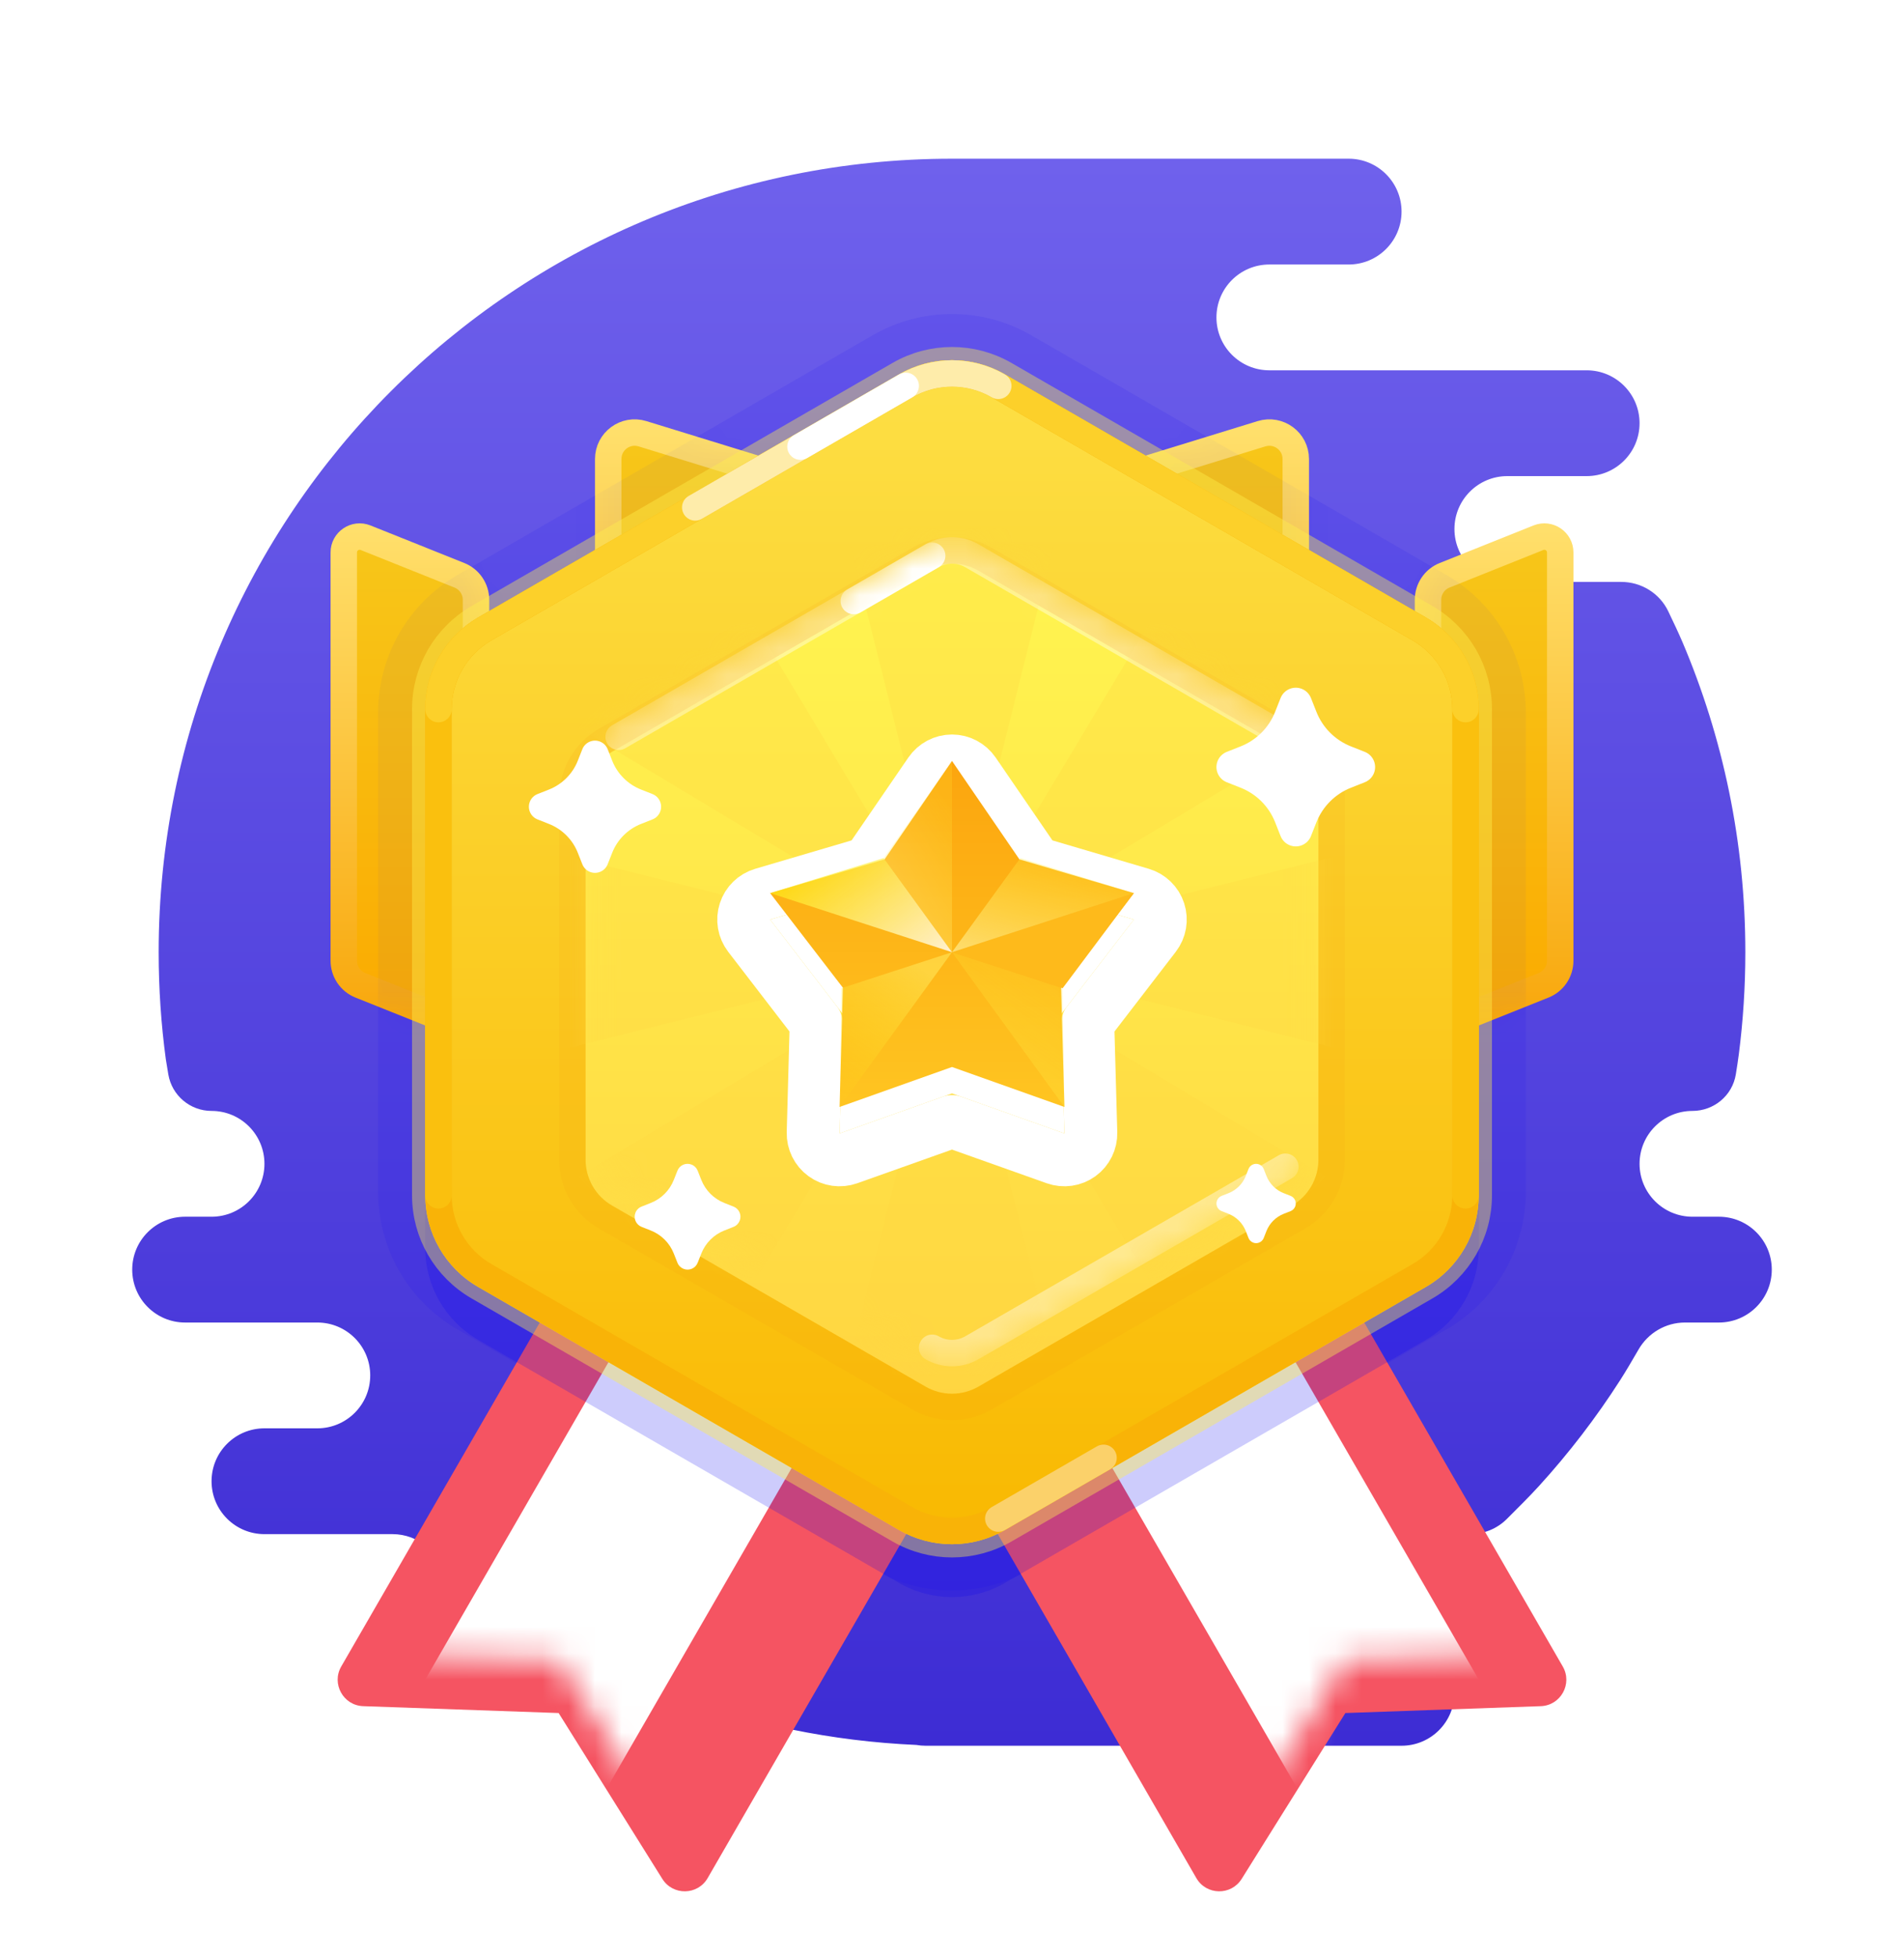 <svg width="72" height="74" viewBox="0 0 72 74" fill="none" xmlns="http://www.w3.org/2000/svg">
<path fill-rule="evenodd" clip-rule="evenodd" d="M53 62C54.105 62 55 62.895 55 64C55 65.105 54.105 66 53 66H35C34.882 66 34.767 65.99 34.655 65.97C28.23 65.687 22.331 63.383 17.576 59.678C17.189 59.377 16.607 58.877 16.175 58.501C15.805 58.18 15.333 58 14.844 58H10C8.895 58 8 57.105 8 56C8 54.895 8.895 54 10 54H12C13.105 54 14 53.105 14 52C14 50.895 13.105 50 12 50H7C5.895 50 5 49.105 5 48C5 46.895 5.895 46 7 46H8C9.105 46 10 45.105 10 44C10 42.895 9.105 42 8 42C7.191 42 6.5 41.417 6.365 40.62C6.316 40.33 6.277 40.097 6.271 40.049C6.092 38.725 6 37.373 6 36C6 19.431 19.431 6 36 6C41 6 46 6 51 6C52.105 6 53 6.895 53 8C53 9.105 52.105 10 51 10H48C46.895 10 46 10.895 46 12C46 13.105 46.895 14 48 14H60C61.105 14 62 14.895 62 16C62 17.104 61.106 17.999 60.002 18L57 18C55.895 18 55 18.895 55 20C55 21.105 55.895 22 57 22H61.306C62.062 22 62.756 22.426 63.084 23.108C63.281 23.517 63.488 23.959 63.624 24.278C65.154 27.879 66 31.841 66 36C66 37.307 65.916 38.594 65.754 39.857C65.727 40.069 65.685 40.342 65.64 40.621C65.509 41.421 64.811 42 64 42C62.895 42 62 42.895 62 44C62 45.105 62.895 46 64 46H65C66.105 46 67 46.895 67 48C67 49.105 66.105 50 65 50H63.716C62.99 50 62.322 50.394 61.96 51.023C61.724 51.432 61.462 51.876 61.267 52.179C60.811 52.89 60.326 53.581 59.813 54.249C59.298 54.92 58.755 55.569 58.186 56.193C57.874 56.536 57.368 57.044 56.974 57.434C56.605 57.799 56.106 58 55.587 58H50C48.895 58 48 58.895 48 60C48 61.097 48.883 61.987 49.977 62L53 62Z" fill="url(#paint0_linear_3669_1522)"/>
<g opacity="0.1">
<path fill-rule="evenodd" clip-rule="evenodd" d="M32.998 12.677C34.855 11.605 37.142 11.605 38.998 12.677L54.697 21.74C56.553 22.812 57.697 24.793 57.697 26.937V45.064C57.697 47.207 56.553 49.188 54.697 50.26L38.998 59.323C37.142 60.395 34.855 60.395 32.998 59.323L17.3 50.26C15.443 49.188 14.3 47.207 14.3 45.064L14.3 26.937C14.3 24.793 15.443 22.812 17.3 21.74L32.998 12.677Z" fill="#0602F3" style="mix-blend-mode:multiply"/>
</g>
<g filter="url(#filter0_d_3669_1522)">
<path fill-rule="evenodd" clip-rule="evenodd" d="M29.072 33L42.928 41L26.76 69.004C26.383 69.657 25.446 69.674 25.046 69.034L21.125 62.764L13.734 62.504C12.981 62.477 12.527 61.657 12.904 61.004L29.072 33Z" fill="#F55462"/>
</g>
<mask id="mask0_3669_1522" style="mask-type:luminance" maskUnits="userSpaceOnUse" x="12" y="33" width="31" height="37">
<path fill-rule="evenodd" clip-rule="evenodd" d="M29.072 33L42.928 41L26.76 69.004C26.383 69.657 25.446 69.674 25.046 69.034L21.125 62.764L13.734 62.504C12.981 62.477 12.527 61.657 12.904 61.004L29.072 33Z" fill="white"/>
</mask>
<g mask="url(#mask0_3669_1522)">
<path fill-rule="evenodd" clip-rule="evenodd" d="M24.536 48.856L31.464 52.856L22.464 68.445L15.536 64.445L24.536 48.856Z" fill="white"/>
</g>
<g filter="url(#filter1_d_3669_1522)">
<path fill-rule="evenodd" clip-rule="evenodd" d="M42.928 33L29.072 41L45.24 69.004C45.617 69.657 46.554 69.674 46.954 69.034L50.875 62.764L58.266 62.504C59.019 62.477 59.474 61.657 59.096 61.004L42.928 33Z" fill="#F55462"/>
</g>
<mask id="mask1_3669_1522" style="mask-type:luminance" maskUnits="userSpaceOnUse" x="29" y="33" width="31" height="37">
<path fill-rule="evenodd" clip-rule="evenodd" d="M42.928 33L29.072 41L45.24 69.004C45.617 69.657 46.554 69.674 46.954 69.034L50.875 62.764L58.266 62.504C59.019 62.477 59.474 61.657 59.096 61.004L42.928 33Z" fill="white"/>
</mask>
<g mask="url(#mask1_3669_1522)">
<path fill-rule="evenodd" clip-rule="evenodd" d="M47.464 48.856L40.536 52.856L49.536 68.445L56.464 64.445L47.464 48.856Z" fill="white"/>
</g>
<path style="mix-blend-mode:multiply" opacity="0.2" fill-rule="evenodd" clip-rule="evenodd" d="M34 16.155C35.238 15.44 36.763 15.44 38 16.155L53.919 25.345C55.156 26.06 55.919 27.38 55.919 28.809V47.191C55.919 48.62 55.156 49.94 53.919 50.655L38 59.845C36.763 60.56 35.238 60.56 34 59.845L18.081 50.655C16.844 49.94 16.081 48.62 16.081 47.191L16.081 28.809C16.081 27.38 16.844 26.06 18.081 25.345L34 16.155Z" fill="#0602F3"/>
<path fill-rule="evenodd" clip-rule="evenodd" d="M54 22.677C54 22.268 54.249 21.9 54.629 21.749L58.177 20.329C58.571 20.172 59 20.462 59 20.886V36.323C59 36.732 58.751 37.1 58.371 37.251L54 39V22.677Z" fill="url(#paint1_linear_3669_1522)" stroke="url(#paint2_linear_3669_1522)" stroke-linecap="round" stroke-linejoin="round"/>
<mask id="mask2_3669_1522" style="mask-type:luminance" maskUnits="userSpaceOnUse" x="53" y="20" width="7" height="19">
<path fill-rule="evenodd" clip-rule="evenodd" d="M54 23.354C54 22.536 54.498 21.801 55.257 21.497L56.257 21.097C57.571 20.572 59 21.539 59 22.954V35.646C59 36.464 58.502 37.199 57.743 37.503L56.743 37.903C55.429 38.428 54 37.461 54 36.046V23.354Z" fill="white" stroke="white"/>
</mask>
<g mask="url(#mask2_3669_1522)">
<g opacity="0.04">
<path fill-rule="evenodd" clip-rule="evenodd" d="M38.999 12.677C37.142 11.605 34.855 11.605 32.999 12.677L17.3 21.74C15.444 22.812 14.3 24.793 14.3 26.937V45.064C14.3 47.207 15.444 49.188 17.3 50.26L32.999 59.323C34.855 60.395 37.142 60.395 38.999 59.323L54.697 50.26C56.554 49.188 57.697 47.207 57.697 45.064L57.697 26.937C57.697 24.793 56.554 22.812 54.697 21.74L38.999 12.677Z" fill="#0602F3" style="mix-blend-mode:multiply"/>
</g>
</g>
<path fill-rule="evenodd" clip-rule="evenodd" d="M18 22.677C18 22.268 17.751 21.9 17.371 21.749L13.823 20.329C13.429 20.172 13 20.462 13 20.886V36.323C13 36.732 13.249 37.1 13.629 37.251L18 39V22.677Z" fill="url(#paint3_linear_3669_1522)" stroke="url(#paint4_linear_3669_1522)" stroke-linecap="round" stroke-linejoin="round"/>
<mask id="mask3_3669_1522" style="mask-type:luminance" maskUnits="userSpaceOnUse" x="12" y="20" width="7" height="19">
<path fill-rule="evenodd" clip-rule="evenodd" d="M18 23.354C18 22.536 17.502 21.801 16.743 21.497L15.743 21.097C14.429 20.572 13 21.539 13 22.954V35.646C13 36.464 13.498 37.199 14.257 37.503L15.257 37.903C16.571 38.428 18 37.461 18 36.046V23.354Z" fill="white" stroke="white"/>
</mask>
<g mask="url(#mask3_3669_1522)">
<g opacity="0.04">
<path fill-rule="evenodd" clip-rule="evenodd" d="M32.998 12.677C34.855 11.605 37.142 11.605 38.998 12.677L54.697 21.74C56.553 22.812 57.697 24.793 57.697 26.937V45.064C57.697 47.207 56.553 49.188 54.697 50.26L38.998 59.323C37.142 60.395 34.855 60.395 32.998 59.323L17.3 50.26C15.443 49.188 14.3 47.207 14.3 45.064L14.3 26.937C14.3 24.793 15.443 22.812 17.3 21.74L32.998 12.677Z" fill="#0602F3" style="mix-blend-mode:multiply"/>
</g>
</g>
<path fill-rule="evenodd" clip-rule="evenodd" d="M49 17.354C49 16.681 48.349 16.2 47.706 16.398L36 20L24.294 16.398C23.651 16.2 23 16.681 23 17.354V32C23 32.552 23.448 33 24 33H48C48.552 33 49 32.552 49 32V17.354Z" fill="url(#paint5_linear_3669_1522)" stroke="url(#paint6_linear_3669_1522)" stroke-linecap="round" stroke-linejoin="round"/>
<mask id="mask4_3669_1522" style="mask-type:luminance" maskUnits="userSpaceOnUse" x="22" y="15" width="28" height="10">
<path fill-rule="evenodd" clip-rule="evenodd" d="M49 17.354C49 16.681 48.349 16.2 47.706 16.398L36 20L24.294 16.398C23.651 16.2 23 16.681 23 17.354V23C23 23.552 23.448 24 24 24H48C48.552 24 49 23.552 49 23V17.354Z" fill="white" stroke="white" stroke-linecap="round" stroke-linejoin="round"/>
</mask>
<g mask="url(#mask4_3669_1522)">
<g opacity="0.04">
<path fill-rule="evenodd" clip-rule="evenodd" d="M32.998 12.677C34.855 11.605 37.142 11.605 38.998 12.677L54.697 21.74C56.553 22.812 57.697 24.793 57.697 26.937V45.064C57.697 47.207 56.553 49.188 54.697 50.26L38.998 59.323C37.142 60.395 34.855 60.395 32.998 59.323L17.3 50.26C15.443 49.188 14.3 47.207 14.3 45.064L14.3 26.937C14.3 24.793 15.443 22.812 17.3 21.74L32.998 12.677Z" fill="#0602F3" style="mix-blend-mode:multiply"/>
</g>
</g>
<path fill-rule="evenodd" clip-rule="evenodd" d="M34 14.155C35.238 13.44 36.762 13.44 38 14.155L53.919 23.345C55.156 24.06 55.919 25.38 55.919 26.809V45.191C55.919 46.62 55.156 47.94 53.919 48.655L38 57.845C36.762 58.56 35.238 58.56 34 57.845L18.081 48.655C16.844 47.94 16.081 46.62 16.081 45.191V26.809C16.081 25.38 16.844 24.06 18.081 23.345L34 14.155Z" fill="url(#paint7_linear_3669_1522)" stroke="#FFF04D" stroke-opacity="0.4"/>
<path d="M37.75 14.588C36.667 13.962 35.333 13.962 34.25 14.588L18.331 23.778C17.249 24.403 16.581 25.559 16.581 26.809L16.581 45.19C16.581 46.441 17.249 47.596 18.331 48.221L34.25 57.412C35.333 58.037 36.667 58.037 37.75 57.412L53.669 48.221C54.752 47.596 55.419 46.441 55.419 45.19V26.809C55.419 25.559 54.752 24.403 53.669 23.778L37.75 14.588Z" stroke="#F9B307"/>
<path opacity="0.4" d="M37.75 57.412C39.622 56.331 40.949 55.566 41.73 55.115" stroke="white" stroke-linecap="round"/>
<path d="M55.419 45.191V26.809C55.419 25.559 54.752 24.403 53.669 23.778L37.75 14.588C36.667 13.962 35.333 13.962 34.25 14.588L18.331 23.778C17.249 24.403 16.581 25.559 16.581 26.809L16.581 45.191" stroke="#FAC00E" stroke-linecap="round"/>
<path opacity="0.6" d="M55.419 26.809C55.419 25.559 54.752 24.403 53.669 23.778L37.75 14.588C36.667 13.962 35.333 13.962 34.25 14.588L18.331 23.778C17.249 24.403 16.581 25.559 16.581 26.809" stroke="#FDDB3D" stroke-linecap="round"/>
<path opacity="0.6" d="M37.75 14.588C36.667 13.962 35.333 13.962 34.25 14.588C34.25 14.588 28.944 17.651 26.291 19.183" stroke="white" stroke-linecap="round"/>
<path d="M34.25 14.588C34.25 14.588 31.442 16.209 30.27 16.886" stroke="white" stroke-linecap="round"/>
<g filter="url(#filter2_d_3669_1522)">
<path fill-rule="evenodd" clip-rule="evenodd" d="M35 20.577C35.619 20.22 36.381 20.22 37 20.577L48.856 27.423C49.475 27.78 49.856 28.44 49.856 29.155V42.845C49.856 43.56 49.475 44.22 48.856 44.577L37 51.423C36.381 51.78 35.619 51.78 35 51.423L23.144 44.577C22.525 44.22 22.144 43.56 22.144 42.845V29.155C22.144 28.44 22.525 27.78 23.144 27.423L35 20.577Z" fill="url(#paint8_linear_3669_1522)"/>
<path d="M49.106 26.99L37.25 20.144C36.477 19.698 35.523 19.698 34.75 20.144L22.894 26.99C22.12 27.436 21.644 28.262 21.644 29.155V42.845C21.644 43.739 22.12 44.564 22.894 45.01L34.75 51.856C35.523 52.302 36.477 52.302 37.25 51.856L49.106 45.01C49.88 44.564 50.356 43.739 50.356 42.845V29.155C50.356 28.262 49.88 27.436 49.106 26.99Z" stroke="#F5900D" stroke-opacity="0.1" style="mix-blend-mode:multiply"/>
</g>
<mask id="mask5_3669_1522" style="mask-type:luminance" maskUnits="userSpaceOnUse" x="22" y="20" width="28" height="32">
<path fill-rule="evenodd" clip-rule="evenodd" d="M35 20.577C35.619 20.22 36.381 20.22 37 20.577L48.856 27.423C49.475 27.78 49.856 28.44 49.856 29.155V42.845C49.856 43.56 49.475 44.22 48.856 44.577L37 51.423C36.381 51.78 35.619 51.78 35 51.423L23.144 44.577C22.525 44.22 22.144 43.56 22.144 42.845V29.155C22.144 28.44 22.525 27.78 23.144 27.423L35 20.577Z" fill="white"/>
</mask>
<g mask="url(#mask5_3669_1522)">
<g style="mix-blend-mode:multiply" opacity="0.3">
<path fill-rule="evenodd" clip-rule="evenodd" d="M36 36L20 40V32L36 36ZM36 36L40 20H32L36 36ZM36 36L52 32V40L36 36ZM36 36L44.485 21.858L50.142 27.515L36 36ZM36 36L44.485 50.142L50.142 44.485L36 36ZM36 36L32 52H40L36 36ZM36 36L27.515 50.142L21.858 44.485L36 36Z" fill="#FFD640"/>
<path d="M27.515 21.858L21.858 27.515L36 36L27.515 21.858Z" fill="#FFD640"/>
</g>
<path opacity="0.4" d="M48.606 27.856L36.75 21.011C36.286 20.743 35.714 20.743 35.25 21.011C33.855 21.816 32.867 22.386 32.286 22.722C31.075 23.421 30.087 23.991 29.322 24.433C28.004 25.194 26.028 26.335 23.394 27.856" stroke="white" stroke-linecap="round"/>
<path opacity="0.4" d="M48.606 44.11L36.75 50.955C36.286 51.223 35.714 51.223 35.25 50.955" stroke="white" stroke-linecap="round"/>
<path d="M35.25 21.011C33.855 21.816 32.867 22.386 32.286 22.722" stroke="white" stroke-linecap="round"/>
</g>
<g filter="url(#filter3_d_3669_1522)">
<path d="M33.45 32.49L36 28.769L38.55 32.49L42.877 33.766L40.126 37.341L40.25 41.85L36 40.339L31.749 41.85L31.873 37.341L29.123 33.766L33.45 32.49Z" fill="white"/>
<path d="M36.825 28.204C36.638 27.932 36.33 27.769 36 27.769C35.67 27.769 35.361 27.932 35.175 28.204L32.826 31.631L28.84 32.806C28.523 32.9 28.273 33.143 28.172 33.457C28.07 33.77 28.129 34.114 28.33 34.375L30.864 37.669L30.75 41.823C30.741 42.152 30.895 42.465 31.162 42.659C31.428 42.853 31.774 42.903 32.084 42.792L36 41.4L39.915 42.792C40.226 42.903 40.571 42.853 40.838 42.659C41.105 42.465 41.259 42.152 41.25 41.823L41.135 37.669L43.669 34.375C43.871 34.114 43.93 33.77 43.828 33.457C43.726 33.143 43.476 32.9 43.16 32.806L39.174 31.631L36.825 28.204Z" stroke="white" stroke-width="2" stroke-linejoin="round"/>
</g>
<path d="M33.45 32.49L36 28.769L38.55 32.49L42.877 33.766L40.126 37.341L40.25 41.85L36 40.339L31.749 41.85L31.873 37.341L29.123 33.766L33.45 32.49Z" fill="url(#paint9_linear_3669_1522)"/>
<path opacity="0.4" d="M36 36V28.769L33.416 32.439L36 36Z" fill="url(#paint10_linear_3669_1522)"/>
<path opacity="0.8" d="M36 36L33.416 32.439L29.123 33.766L36 36Z" fill="url(#paint11_linear_3669_1522)"/>
<path opacity="0.5" d="M36 36L31.816 37.361L31.75 41.85L36 36Z" fill="url(#paint12_linear_3669_1522)"/>
<path opacity="0.4" d="M40.25 41.85L40.184 37.361L35.999 36L40.25 41.85Z" fill="url(#paint13_linear_3669_1522)"/>
<path d="M40.184 37.361L42.877 33.766L35.999 36L40.184 37.361Z" fill="#FEBA1B"/>
<path opacity="0.6" d="M42.877 33.766L38.584 32.439L35.999 36L42.877 33.766Z" fill="url(#paint14_linear_3669_1522)"/>
<g filter="url(#filter4_d_3669_1522)">
<path fill-rule="evenodd" clip-rule="evenodd" d="M46.911 29.78L46.392 29.575C46.074 29.45 45.918 29.091 46.043 28.773C46.106 28.614 46.232 28.488 46.392 28.425L46.911 28.22C47.51 27.984 47.984 27.51 48.22 26.911L48.425 26.392C48.55 26.074 48.909 25.918 49.227 26.043C49.386 26.106 49.512 26.232 49.575 26.392L49.78 26.911C50.016 27.51 50.49 27.984 51.089 28.22L51.608 28.425C51.926 28.55 52.082 28.909 51.957 29.227C51.894 29.386 51.768 29.512 51.608 29.575L51.089 29.78C50.49 30.016 50.016 30.49 49.78 31.089L49.575 31.608C49.45 31.926 49.091 32.082 48.773 31.957C48.614 31.894 48.488 31.768 48.425 31.608L48.22 31.089C47.984 30.49 47.51 30.016 46.911 29.78Z" fill="white"/>
</g>
<g filter="url(#filter5_d_3669_1522)">
<path fill-rule="evenodd" clip-rule="evenodd" d="M24.607 46.52L24.261 46.383C24.049 46.3 23.945 46.06 24.029 45.849C24.071 45.743 24.155 45.658 24.261 45.617L24.607 45.48C25.006 45.323 25.323 45.007 25.48 44.607L25.617 44.261C25.7 44.049 25.939 43.945 26.151 44.029C26.257 44.071 26.341 44.155 26.383 44.261L26.52 44.607C26.677 45.007 26.994 45.323 27.393 45.48L27.739 45.617C27.951 45.7 28.055 45.94 27.971 46.151C27.929 46.257 27.845 46.342 27.739 46.383L27.393 46.52C26.994 46.677 26.677 46.993 26.52 47.393L26.383 47.739C26.3 47.951 26.061 48.055 25.849 47.971C25.743 47.929 25.659 47.845 25.617 47.739L25.48 47.393C25.323 46.993 25.006 46.677 24.607 46.52Z" fill="white"/>
</g>
<g filter="url(#filter6_d_3669_1522)">
<path fill-rule="evenodd" clip-rule="evenodd" d="M20.759 31.15L20.326 30.979C20.062 30.875 19.932 30.576 20.036 30.311C20.088 30.178 20.194 30.073 20.326 30.021L20.759 29.85C21.258 29.653 21.653 29.258 21.85 28.759L22.021 28.326C22.125 28.062 22.424 27.932 22.689 28.036C22.822 28.088 22.927 28.194 22.979 28.326L23.15 28.759C23.347 29.258 23.742 29.653 24.241 29.85L24.674 30.021C24.938 30.125 25.068 30.424 24.964 30.689C24.912 30.822 24.806 30.927 24.674 30.979L24.241 31.15C23.742 31.347 23.347 31.742 23.15 32.241L22.979 32.674C22.875 32.938 22.576 33.068 22.311 32.964C22.178 32.912 22.073 32.806 22.021 32.674L21.85 32.241C21.653 31.742 21.258 31.347 20.759 31.15Z" fill="white"/>
</g>
<g filter="url(#filter7_d_3669_1522)">
<path fill-rule="evenodd" clip-rule="evenodd" d="M46.456 45.89L46.196 45.788C46.037 45.725 45.959 45.545 46.022 45.387C46.053 45.307 46.116 45.244 46.196 45.212L46.456 45.11C46.755 44.992 46.992 44.755 47.11 44.456L47.212 44.196C47.275 44.037 47.455 43.959 47.613 44.022C47.693 44.053 47.756 44.116 47.788 44.196L47.89 44.456C48.008 44.755 48.245 44.992 48.544 45.11L48.804 45.212C48.963 45.275 49.041 45.455 48.978 45.613C48.947 45.693 48.884 45.756 48.804 45.788L48.544 45.89C48.245 46.008 48.008 46.245 47.89 46.544L47.788 46.804C47.725 46.963 47.545 47.041 47.387 46.978C47.307 46.947 47.244 46.884 47.212 46.804L47.11 46.544C46.992 46.245 46.755 46.008 46.456 45.89Z" fill="white"/>
</g>
<defs>
<filter id="filter0_d_3669_1522" x="10.768" y="33" width="34.16" height="40.504" filterUnits="userSpaceOnUse" color-interpolation-filters="sRGB">
<feFlood flood-opacity="0" result="BackgroundImageFix"/>
<feColorMatrix in="SourceAlpha" type="matrix" values="0 0 0 0 0 0 0 0 0 0 0 0 0 0 0 0 0 0 127 0" result="hardAlpha"/>
<feOffset dy="2"/>
<feGaussianBlur stdDeviation="1"/>
<feColorMatrix type="matrix" values="0 0 0 0 0.401 0 0 0 0 0.333 0 0 0 0 0.82 0 0 0 0.2 0"/>
<feBlend mode="darken" in2="BackgroundImageFix" result="effect1_dropShadow_3669_1522"/>
<feBlend mode="normal" in="SourceGraphic" in2="effect1_dropShadow_3669_1522" result="shape"/>
</filter>
<filter id="filter1_d_3669_1522" x="27.072" y="33" width="34.16" height="40.504" filterUnits="userSpaceOnUse" color-interpolation-filters="sRGB">
<feFlood flood-opacity="0" result="BackgroundImageFix"/>
<feColorMatrix in="SourceAlpha" type="matrix" values="0 0 0 0 0 0 0 0 0 0 0 0 0 0 0 0 0 0 127 0" result="hardAlpha"/>
<feOffset dy="2"/>
<feGaussianBlur stdDeviation="1"/>
<feColorMatrix type="matrix" values="0 0 0 0 0.401 0 0 0 0 0.333 0 0 0 0 0.82 0 0 0 0.2 0"/>
<feBlend mode="darken" in2="BackgroundImageFix" result="effect1_dropShadow_3669_1522"/>
<feBlend mode="normal" in="SourceGraphic" in2="effect1_dropShadow_3669_1522" result="shape"/>
</filter>
<filter id="filter2_d_3669_1522" x="19.144" y="18.31" width="33.713" height="37.381" filterUnits="userSpaceOnUse" color-interpolation-filters="sRGB">
<feFlood flood-opacity="0" result="BackgroundImageFix"/>
<feColorMatrix in="SourceAlpha" type="matrix" values="0 0 0 0 0 0 0 0 0 0 0 0 0 0 0 0 0 0 127 0" result="hardAlpha"/>
<feOffset dy="1"/>
<feGaussianBlur stdDeviation="1"/>
<feColorMatrix type="matrix" values="0 0 0 0 0.928 0 0 0 0 0.666 0 0 0 0 0.054 0 0 0 0.4 0"/>
<feBlend mode="normal" in2="BackgroundImageFix" result="effect1_dropShadow_3669_1522"/>
<feBlend mode="normal" in="SourceGraphic" in2="effect1_dropShadow_3669_1522" result="shape"/>
</filter>
<filter id="filter3_d_3669_1522" x="25.123" y="25.769" width="21.754" height="21.081" filterUnits="userSpaceOnUse" color-interpolation-filters="sRGB">
<feFlood flood-opacity="0" result="BackgroundImageFix"/>
<feColorMatrix in="SourceAlpha" type="matrix" values="0 0 0 0 0 0 0 0 0 0 0 0 0 0 0 0 0 0 127 0" result="hardAlpha"/>
<feOffset dy="1"/>
<feGaussianBlur stdDeviation="1"/>
<feColorMatrix type="matrix" values="0 0 0 0 0.996 0 0 0 0 0.733 0 0 0 0 0.106 0 0 0 1 0"/>
<feBlend mode="normal" in2="BackgroundImageFix" result="effect1_dropShadow_3669_1522"/>
<feBlend mode="normal" in="SourceGraphic" in2="effect1_dropShadow_3669_1522" result="shape"/>
</filter>
<filter id="filter4_d_3669_1522" x="44" y="24" width="10" height="10" filterUnits="userSpaceOnUse" color-interpolation-filters="sRGB">
<feFlood flood-opacity="0" result="BackgroundImageFix"/>
<feColorMatrix in="SourceAlpha" type="matrix" values="0 0 0 0 0 0 0 0 0 0 0 0 0 0 0 0 0 0 127 0" result="hardAlpha"/>
<feOffset/>
<feGaussianBlur stdDeviation="1"/>
<feColorMatrix type="matrix" values="0 0 0 0 1 0 0 0 0 0.949 0 0 0 0 0.306 0 0 0 1 0"/>
<feBlend mode="normal" in2="BackgroundImageFix" result="effect1_dropShadow_3669_1522"/>
<feBlend mode="normal" in="SourceGraphic" in2="effect1_dropShadow_3669_1522" result="shape"/>
</filter>
<filter id="filter5_d_3669_1522" x="22" y="42" width="8" height="8" filterUnits="userSpaceOnUse" color-interpolation-filters="sRGB">
<feFlood flood-opacity="0" result="BackgroundImageFix"/>
<feColorMatrix in="SourceAlpha" type="matrix" values="0 0 0 0 0 0 0 0 0 0 0 0 0 0 0 0 0 0 127 0" result="hardAlpha"/>
<feOffset/>
<feGaussianBlur stdDeviation="1"/>
<feColorMatrix type="matrix" values="0 0 0 0 1 0 0 0 0 0.949 0 0 0 0 0.306 0 0 0 1 0"/>
<feBlend mode="normal" in2="BackgroundImageFix" result="effect1_dropShadow_3669_1522"/>
<feBlend mode="normal" in="SourceGraphic" in2="effect1_dropShadow_3669_1522" result="shape"/>
</filter>
<filter id="filter6_d_3669_1522" x="18" y="26" width="9" height="9" filterUnits="userSpaceOnUse" color-interpolation-filters="sRGB">
<feFlood flood-opacity="0" result="BackgroundImageFix"/>
<feColorMatrix in="SourceAlpha" type="matrix" values="0 0 0 0 0 0 0 0 0 0 0 0 0 0 0 0 0 0 127 0" result="hardAlpha"/>
<feOffset/>
<feGaussianBlur stdDeviation="1"/>
<feColorMatrix type="matrix" values="0 0 0 0 1 0 0 0 0 0.949 0 0 0 0 0.306 0 0 0 1 0"/>
<feBlend mode="normal" in2="BackgroundImageFix" result="effect1_dropShadow_3669_1522"/>
<feBlend mode="normal" in="SourceGraphic" in2="effect1_dropShadow_3669_1522" result="shape"/>
</filter>
<filter id="filter7_d_3669_1522" x="44" y="42" width="7" height="7" filterUnits="userSpaceOnUse" color-interpolation-filters="sRGB">
<feFlood flood-opacity="0" result="BackgroundImageFix"/>
<feColorMatrix in="SourceAlpha" type="matrix" values="0 0 0 0 0 0 0 0 0 0 0 0 0 0 0 0 0 0 127 0" result="hardAlpha"/>
<feOffset/>
<feGaussianBlur stdDeviation="1"/>
<feColorMatrix type="matrix" values="0 0 0 0 1 0 0 0 0 0.949 0 0 0 0 0.306 0 0 0 1 0"/>
<feBlend mode="normal" in2="BackgroundImageFix" result="effect1_dropShadow_3669_1522"/>
<feBlend mode="normal" in="SourceGraphic" in2="effect1_dropShadow_3669_1522" result="shape"/>
</filter>
<linearGradient id="paint0_linear_3669_1522" x1="5" y1="6" x2="5" y2="66" gradientUnits="userSpaceOnUse">
<stop stop-color="#6F61EC"/>
<stop offset="1" stop-color="#3D2CD4"/>
</linearGradient>
<linearGradient id="paint1_linear_3669_1522" x1="59" y1="20" x2="59" y2="39" gradientUnits="userSpaceOnUse">
<stop stop-color="#F7C71A"/>
<stop offset="1" stop-color="#FBAA00"/>
</linearGradient>
<linearGradient id="paint2_linear_3669_1522" x1="59" y1="20" x2="59" y2="39" gradientUnits="userSpaceOnUse">
<stop stop-color="#FFDF6B"/>
<stop offset="1" stop-color="#F8A60A"/>
</linearGradient>
<linearGradient id="paint3_linear_3669_1522" x1="13" y1="20" x2="13" y2="39" gradientUnits="userSpaceOnUse">
<stop stop-color="#F7C71A"/>
<stop offset="1" stop-color="#FBAA00"/>
</linearGradient>
<linearGradient id="paint4_linear_3669_1522" x1="13" y1="20" x2="13" y2="39" gradientUnits="userSpaceOnUse">
<stop stop-color="#FFDF6B"/>
<stop offset="1" stop-color="#F8A60A"/>
</linearGradient>
<linearGradient id="paint5_linear_3669_1522" x1="23" y1="16.354" x2="23" y2="33" gradientUnits="userSpaceOnUse">
<stop stop-color="#F7C71A"/>
<stop offset="1" stop-color="#FBAA00"/>
</linearGradient>
<linearGradient id="paint6_linear_3669_1522" x1="23" y1="16.354" x2="23" y2="33" gradientUnits="userSpaceOnUse">
<stop stop-color="#FFDF6B"/>
<stop offset="1" stop-color="#F8A60A"/>
</linearGradient>
<linearGradient id="paint7_linear_3669_1522" x1="13" y1="13" x2="13" y2="59" gradientUnits="userSpaceOnUse">
<stop stop-color="#FDE046"/>
<stop offset="1" stop-color="#F9B800"/>
</linearGradient>
<linearGradient id="paint8_linear_3669_1522" x1="20" y1="20" x2="20" y2="52" gradientUnits="userSpaceOnUse">
<stop stop-color="#FFF550"/>
<stop offset="1" stop-color="#FFD541"/>
</linearGradient>
<linearGradient id="paint9_linear_3669_1522" x1="28.769" y1="28.769" x2="28.769" y2="43.231" gradientUnits="userSpaceOnUse">
<stop stop-color="#FCA50E"/>
<stop offset="1" stop-color="#FFC823"/>
</linearGradient>
<linearGradient id="paint10_linear_3669_1522" x1="33.416" y1="26.961" x2="29.14" y2="30.017" gradientUnits="userSpaceOnUse">
<stop stop-color="#FFEC36" stop-opacity="0.468"/>
<stop offset="1" stop-color="#FFF7AB"/>
</linearGradient>
<linearGradient id="paint11_linear_3669_1522" x1="29.166" y1="33.318" x2="33.196" y2="38.278" gradientUnits="userSpaceOnUse">
<stop stop-color="#FFED08" stop-opacity="0.8"/>
<stop offset="1" stop-color="white"/>
</linearGradient>
<linearGradient id="paint12_linear_3669_1522" x1="33.875" y1="43.313" x2="37.29" y2="38.35" gradientUnits="userSpaceOnUse">
<stop stop-color="#FFED08" stop-opacity="0.01"/>
<stop offset="1" stop-color="#FFEF63"/>
</linearGradient>
<linearGradient id="paint13_linear_3669_1522" x1="35.999" y1="34.538" x2="32.584" y2="39.5" gradientUnits="userSpaceOnUse">
<stop stop-color="#FFEC36" stop-opacity="0.468"/>
<stop offset="1" stop-color="#FFE94A"/>
</linearGradient>
<linearGradient id="paint14_linear_3669_1522" x1="35.999" y1="31.549" x2="34.919" y2="35.721" gradientUnits="userSpaceOnUse">
<stop stop-color="#FFEC36" stop-opacity="0.468"/>
<stop offset="1" stop-color="#FFF7AB"/>
</linearGradient>
</defs>
</svg>
